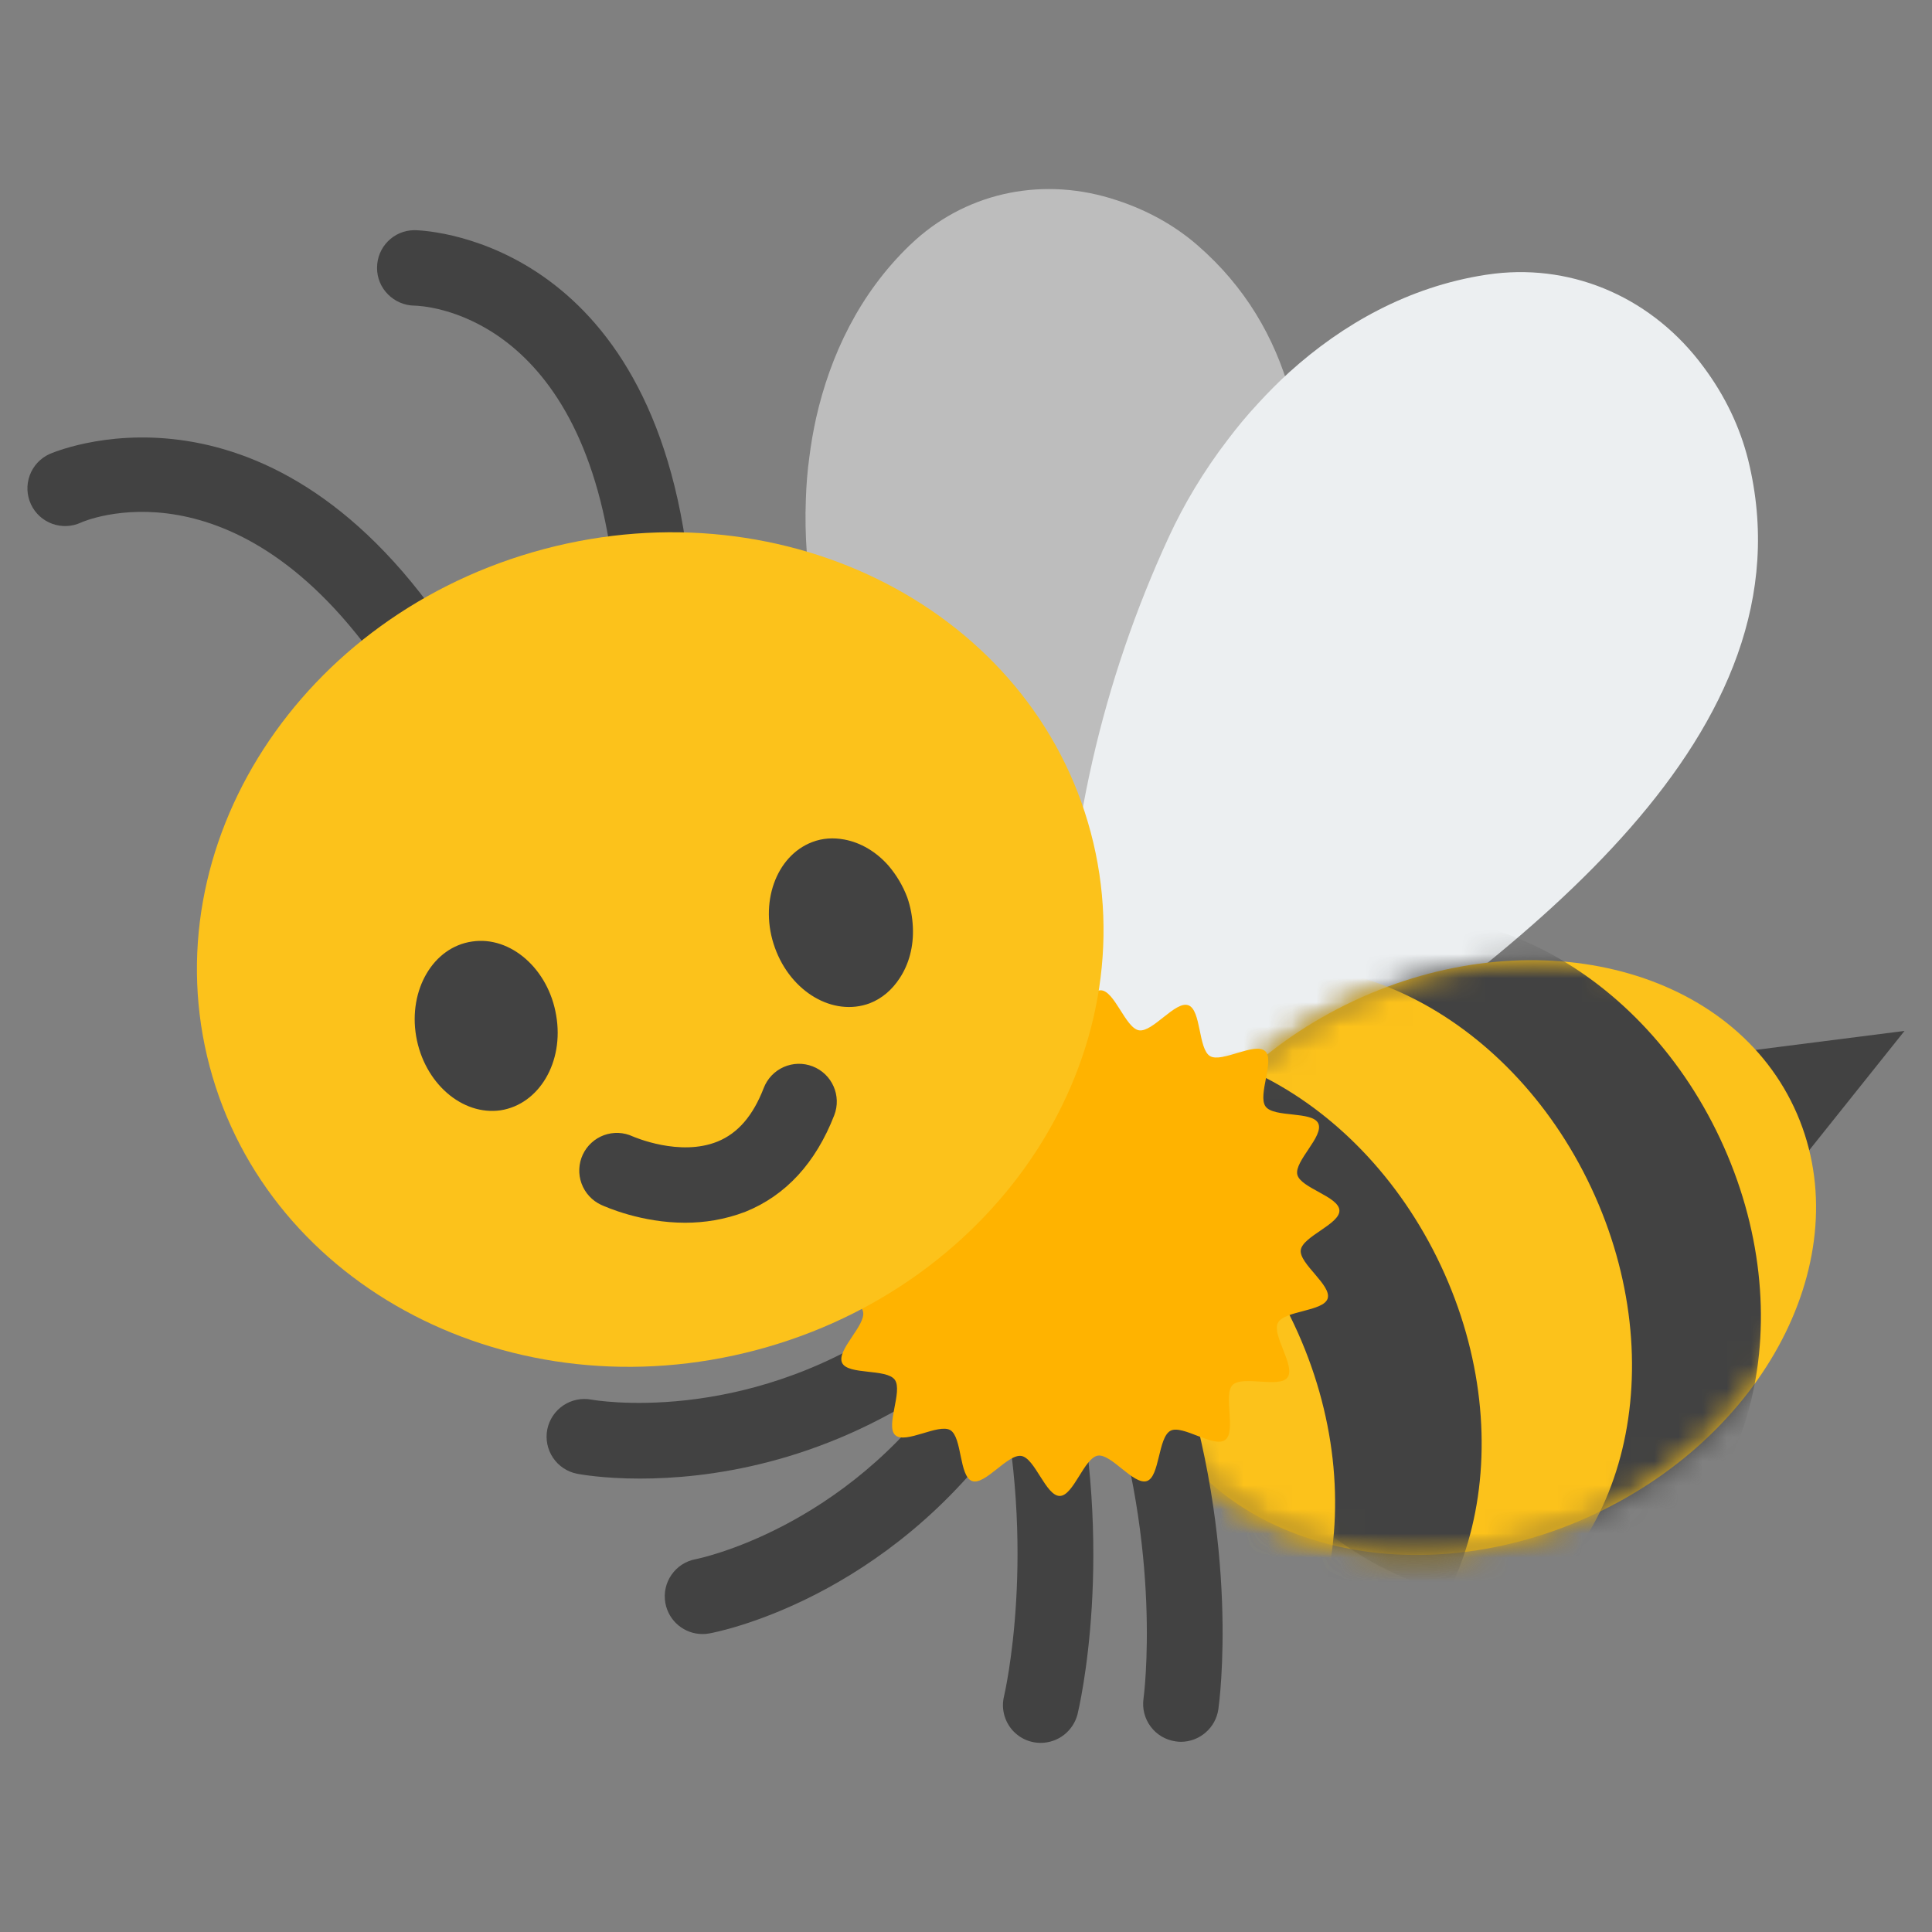 <svg width="80" height="80" viewBox="0 0 80 80" fill="none" xmlns="http://www.w3.org/2000/svg">
<rect x="0" y="0" width="80" height="80" fill="#808080" stroke="none"/>
<g id="noto-v1:honeybee" clip-path="url(#clip0_481_643)">
<path id="Vector" d="M72.1 43.55L78.862 42.688L74.669 47.938L72.1 43.55ZM17.169 28.444C16.669 28.444 16.181 28.206 15.875 27.762C9.769 18.794 3.419 21.606 3.356 21.637C2.575 22 1.644 21.663 1.281 20.881C1.107 20.506 1.088 20.076 1.23 19.687C1.372 19.298 1.662 18.981 2.038 18.806C2.125 18.769 10.875 14.869 18.456 26.006C18.616 26.241 18.709 26.514 18.725 26.797C18.741 27.08 18.68 27.362 18.547 27.613C18.415 27.864 18.216 28.074 17.974 28.22C17.731 28.366 17.452 28.444 17.169 28.444ZM26.919 24.819C26.144 24.819 25.469 24.244 25.369 23.45C24.025 12.863 17.444 12.662 17.163 12.656C16.306 12.644 15.606 11.944 15.613 11.088C15.613 10.231 16.3 9.537 17.156 9.531C17.312 9.531 26.762 9.662 28.469 23.05C28.575 23.906 27.975 24.688 27.113 24.8C27.05 24.819 26.988 24.819 26.919 24.819Z" fill="#424242"/>
<path id="Vector_2" d="M37.906 9.937C40.156 7.919 43.275 7.3 46.25 8.294C47.525 8.712 48.644 9.337 49.587 10.156C57.487 17.025 53.225 29.812 49.375 40.081C49.35 40.144 47.619 45.375 45.756 45.781C44.237 46.112 42.475 43.85 42.475 43.85C42.394 43.775 40.519 41.362 40.312 41.038C36.969 36.15 34.737 30.719 33.663 24.887C33.425 23.594 33.312 22.163 33.369 20.669C33.388 20.094 33.431 19.512 33.513 18.931C33.581 18.387 33.675 17.844 33.794 17.306C34.381 14.713 35.581 12.169 37.663 10.162L37.906 9.937Z" fill="#BDBDBD"/>
<path id="Vector_3" d="M61.881 11.331C65.231 10.938 68.469 12.381 70.544 15.2C71.438 16.4 72.05 17.694 72.388 19.044C75.175 30.375 63.069 39.294 52.956 46.175C52.894 46.219 47.956 49.875 45.994 49.044C44.4 48.369 44.244 45.169 44.244 45.169C44.219 45.05 44.062 41.644 44.081 41.219C44.175 34.619 45.631 28.231 48.4 22.231C49.013 20.9 49.831 19.519 50.844 18.2C51.231 17.688 51.644 17.188 52.094 16.706C52.506 16.256 52.938 15.819 53.394 15.406C55.594 13.419 58.325 11.875 61.513 11.381L61.881 11.331Z" fill="#ECEFF1"/>
<path id="Vector_4" d="M66.029 62.696C73.346 59.259 77.043 51.716 74.287 45.849C71.53 39.982 63.364 38.012 56.047 41.449C48.73 44.886 45.033 52.429 47.79 58.296C50.546 64.164 58.712 66.134 66.029 62.696Z" fill="#FCC21B"/>
<g id="Clip path group">
<mask id="mask0_481_643" style="mask-type:luminance" maskUnits="userSpaceOnUse" x="46" y="39" width="30" height="26">
<g id="notoV1Honeybee1">
<path id="Vector_5" d="M66.029 62.696C73.346 59.258 77.043 51.716 74.287 45.848C71.53 39.981 63.364 38.011 56.047 41.449C48.73 44.886 45.033 52.429 47.79 58.296C50.546 64.163 58.712 66.133 66.029 62.696Z" fill="white"/>
</g>
</mask>
<g mask="url(#mask0_481_643)">
<g id="Group">
<path id="Vector_6" d="M66.824 65.383C72.692 62.627 74.662 54.461 71.224 47.144C67.787 39.828 60.244 36.13 54.377 38.887C48.51 41.643 46.54 49.809 49.977 57.126C53.414 64.443 60.957 68.14 66.824 65.383Z" fill="#424242"/>
</g>
</g>
</g>
<g id="Clip path group_2">
<mask id="mask1_481_643" style="mask-type:luminance" maskUnits="userSpaceOnUse" x="46" y="39" width="30" height="26">
<g id="notoV1Honeybee1_2">
<path id="Vector_7" d="M66.029 62.696C73.346 59.258 77.043 51.716 74.287 45.848C71.53 39.981 63.364 38.011 56.047 41.449C48.73 44.886 45.033 52.429 47.79 58.296C50.546 64.163 58.712 66.133 66.029 62.696Z" fill="white"/>
</g>
</mask>
<g mask="url(#mask1_481_643)">
<g id="Group_2">
<path id="Vector_8" d="M61.488 67.416C67.355 64.66 69.325 56.494 65.887 49.177C62.45 41.861 54.907 38.163 49.04 40.92C43.173 43.676 41.203 51.842 44.64 59.159C48.078 66.476 55.62 70.173 61.488 67.416Z" fill="#FCC21B"/>
</g>
</g>
</g>
<g id="Clip path group_3">
<mask id="mask2_481_643" style="mask-type:luminance" maskUnits="userSpaceOnUse" x="46" y="39" width="30" height="26">
<g id="notoV1Honeybee1_3">
<path id="Vector_9" d="M66.029 62.696C73.346 59.258 77.043 51.716 74.287 45.848C71.53 39.981 63.364 38.011 56.047 41.449C48.73 44.886 45.033 52.429 47.79 58.296C50.546 64.163 58.712 66.133 66.029 62.696Z" fill="white"/>
</g>
</mask>
<g mask="url(#mask2_481_643)">
<g id="Group_3">
<path id="Vector_10" d="M55.262 70.646C61.129 67.89 63.099 59.724 59.662 52.407C56.224 45.09 48.682 41.393 42.814 44.149C36.947 46.905 34.977 55.071 38.414 62.388C41.852 69.705 49.395 73.402 55.262 70.646Z" fill="#424242"/>
</g>
</g>
</g>
<g id="Clip path group_4">
<mask id="mask3_481_643" style="mask-type:luminance" maskUnits="userSpaceOnUse" x="46" y="39" width="30" height="26">
<g id="notoV1Honeybee1_4">
<path id="Vector_11" d="M66.029 62.696C73.346 59.258 77.043 51.716 74.287 45.848C71.53 39.981 63.364 38.011 56.047 41.449C48.73 44.886 45.033 52.429 47.79 58.296C50.546 64.163 58.712 66.133 66.029 62.696Z" fill="white"/>
</g>
</mask>
<g mask="url(#mask3_481_643)">
<g id="Group_4">
<path id="Vector_12" d="M49.193 73.096C55.061 70.34 57.03 62.174 53.593 54.857C50.156 47.54 42.613 43.843 36.746 46.599C30.878 49.356 28.909 57.522 32.346 64.838C35.783 72.155 43.326 75.853 49.193 73.096Z" fill="#FCC21B"/>
</g>
</g>
</g>
<path id="Vector_13" d="M26.5 61.225C24.962 61.225 24 61.044 23.894 61.025C23.487 60.944 23.129 60.706 22.898 60.361C22.667 60.017 22.582 59.594 22.662 59.188C22.744 58.782 22.982 58.425 23.325 58.195C23.668 57.964 24.088 57.879 24.494 57.956C24.594 57.975 30.681 59.044 36.931 54.837C37.644 54.356 38.619 54.544 39.1 55.263C39.581 55.981 39.394 56.95 38.675 57.431C33.912 60.638 29.281 61.225 26.5 61.225Z" fill="#424242"/>
<path id="Vector_14" d="M29.087 67.662C28.344 67.662 27.688 67.131 27.55 66.375C27.4 65.525 27.962 64.719 28.806 64.562C28.906 64.544 34.962 63.325 39.256 57.144C39.373 56.975 39.522 56.83 39.694 56.719C39.867 56.608 40.06 56.532 40.262 56.495C40.464 56.458 40.671 56.462 40.872 56.506C41.073 56.55 41.263 56.633 41.431 56.75C42.138 57.244 42.319 58.212 41.825 58.925C36.75 66.237 29.663 67.588 29.363 67.638C29.275 67.656 29.181 67.662 29.087 67.662Z" fill="#424242"/>
<path id="Vector_15" d="M43.094 72.169C42.857 72.169 42.623 72.116 42.41 72.013C42.197 71.909 42.01 71.759 41.864 71.573C41.718 71.387 41.616 71.17 41.566 70.939C41.515 70.707 41.519 70.467 41.575 70.237C41.594 70.15 42.981 64.231 41.312 56.95C41.266 56.75 41.26 56.542 41.294 56.34C41.328 56.137 41.402 55.943 41.511 55.769C41.62 55.594 41.763 55.444 41.93 55.325C42.098 55.206 42.287 55.121 42.487 55.075C42.688 55.029 42.895 55.022 43.098 55.056C43.301 55.09 43.495 55.164 43.669 55.273C43.843 55.383 43.994 55.525 44.113 55.693C44.232 55.86 44.317 56.05 44.362 56.25C46.212 64.306 44.681 70.713 44.619 70.981C44.532 71.32 44.335 71.621 44.059 71.836C43.783 72.051 43.444 72.168 43.094 72.169ZM48.9 72.125C48.825 72.125 48.75 72.119 48.675 72.106C48.265 72.047 47.895 71.828 47.647 71.496C47.398 71.164 47.292 70.748 47.35 70.338C47.362 70.263 48.163 64.231 45.781 57.138C45.506 56.319 45.95 55.431 46.769 55.156C47.594 54.881 48.475 55.325 48.75 56.144C51.381 63.981 50.487 70.506 50.45 70.775C50.396 71.148 50.21 71.49 49.925 71.737C49.641 71.985 49.277 72.123 48.9 72.125Z" fill="#424242"/>
<path id="Vector_16" d="M52.406 45.819C52.062 45.35 52.8 43.906 52.388 43.525C51.962 43.138 50.594 44.019 50.106 43.731C49.612 43.438 49.744 41.819 49.206 41.625C48.669 41.431 47.731 42.756 47.163 42.663C46.6 42.569 46.15 41.006 45.575 41.006C45.006 41.006 44.569 42.575 44 42.675C43.444 42.769 42.513 41.438 41.962 41.625C41.431 41.806 41.506 43.431 40.987 43.706C40.487 43.969 39.194 42.981 38.725 43.325C38.256 43.669 38.812 45.2 38.419 45.6C38.006 46.013 36.475 45.456 36.144 45.913C35.8 46.381 36.8 47.669 36.544 48.169C36.281 48.688 34.656 48.638 34.481 49.181C34.306 49.731 35.669 50.625 35.594 51.188C35.519 51.756 33.969 52.263 33.994 52.831C34.019 53.406 35.606 53.756 35.737 54.312C35.869 54.869 34.625 55.906 34.869 56.431C35.106 56.944 36.706 56.663 37.05 57.131C37.394 57.6 36.656 59.044 37.069 59.425C37.494 59.812 38.862 58.931 39.35 59.219C39.844 59.513 39.712 61.131 40.25 61.325C40.788 61.519 41.725 60.194 42.294 60.288C42.856 60.381 43.306 61.944 43.881 61.944C44.45 61.944 44.888 60.375 45.456 60.275C46.013 60.181 46.944 61.513 47.494 61.325C48.025 61.144 47.95 59.519 48.469 59.244C48.969 58.981 50.263 59.969 50.731 59.625C51.2 59.281 50.644 57.75 51.038 57.35C51.45 56.938 52.981 57.494 53.312 57.038C53.656 56.569 52.656 55.281 52.913 54.781C53.175 54.263 54.8 54.312 54.975 53.769C55.15 53.219 53.788 52.325 53.862 51.763C53.938 51.194 55.487 50.688 55.462 50.119C55.438 49.544 53.85 49.194 53.719 48.638C53.587 48.081 54.831 47.044 54.587 46.519C54.35 46 52.75 46.288 52.406 45.819Z" fill="#FFB300"/>
<path id="Vector_17" d="M31.328 55.9C41.403 53.225 47.599 43.632 45.167 34.474C42.735 25.317 32.596 20.062 22.521 22.737C12.446 25.413 6.25 35.006 8.682 44.163C11.113 53.321 21.252 58.576 31.328 55.9Z" fill="#FCC21B"/>
<path id="Vector_18" d="M28.369 50.631C26.562 50.631 25.106 49.987 24.887 49.888C24.512 49.712 24.222 49.395 24.08 49.006C23.938 48.617 23.957 48.188 24.131 47.812C24.217 47.627 24.339 47.46 24.49 47.322C24.64 47.183 24.817 47.076 25.009 47.005C25.201 46.935 25.405 46.904 25.609 46.912C25.814 46.921 26.015 46.97 26.2 47.056C26.25 47.075 28.144 47.906 29.712 47.269C30.556 46.925 31.181 46.2 31.625 45.05C31.699 44.858 31.81 44.683 31.952 44.534C32.094 44.385 32.264 44.266 32.452 44.183C32.64 44.1 32.843 44.055 33.048 44.05C33.254 44.045 33.458 44.082 33.65 44.156C34.456 44.469 34.856 45.375 34.544 46.181C33.775 48.156 32.538 49.5 30.869 50.175C30.006 50.506 29.156 50.631 28.369 50.631ZM33.631 34.869C34.069 34.7 34.519 34.681 34.962 34.763C35.638 34.888 36.288 35.269 36.8 35.856C37.112 36.225 37.381 36.663 37.569 37.163C37.712 37.575 37.781 37.987 37.8 38.394C37.837 39.188 37.638 39.931 37.244 40.519C36.944 40.975 36.531 41.344 36.013 41.544C34.506 42.106 32.75 41.087 32.087 39.244C31.425 37.413 32.125 35.444 33.631 34.869ZM20.731 45.975C19.137 46.206 17.562 44.844 17.231 42.906C16.906 40.987 17.938 39.219 19.544 38.987C21.137 38.744 22.712 40.119 23.031 42.05C23.363 43.975 22.325 45.725 20.731 45.975ZM71.938 -53.944L78.694 -54.806L74.506 -49.556L71.938 -53.944Z" fill="#424242"/>
</g>
<defs>
<clipPath id="clip0_481_643">
<rect width="80" height="80" fill="white"/>
</clipPath>
</defs>
</svg>
